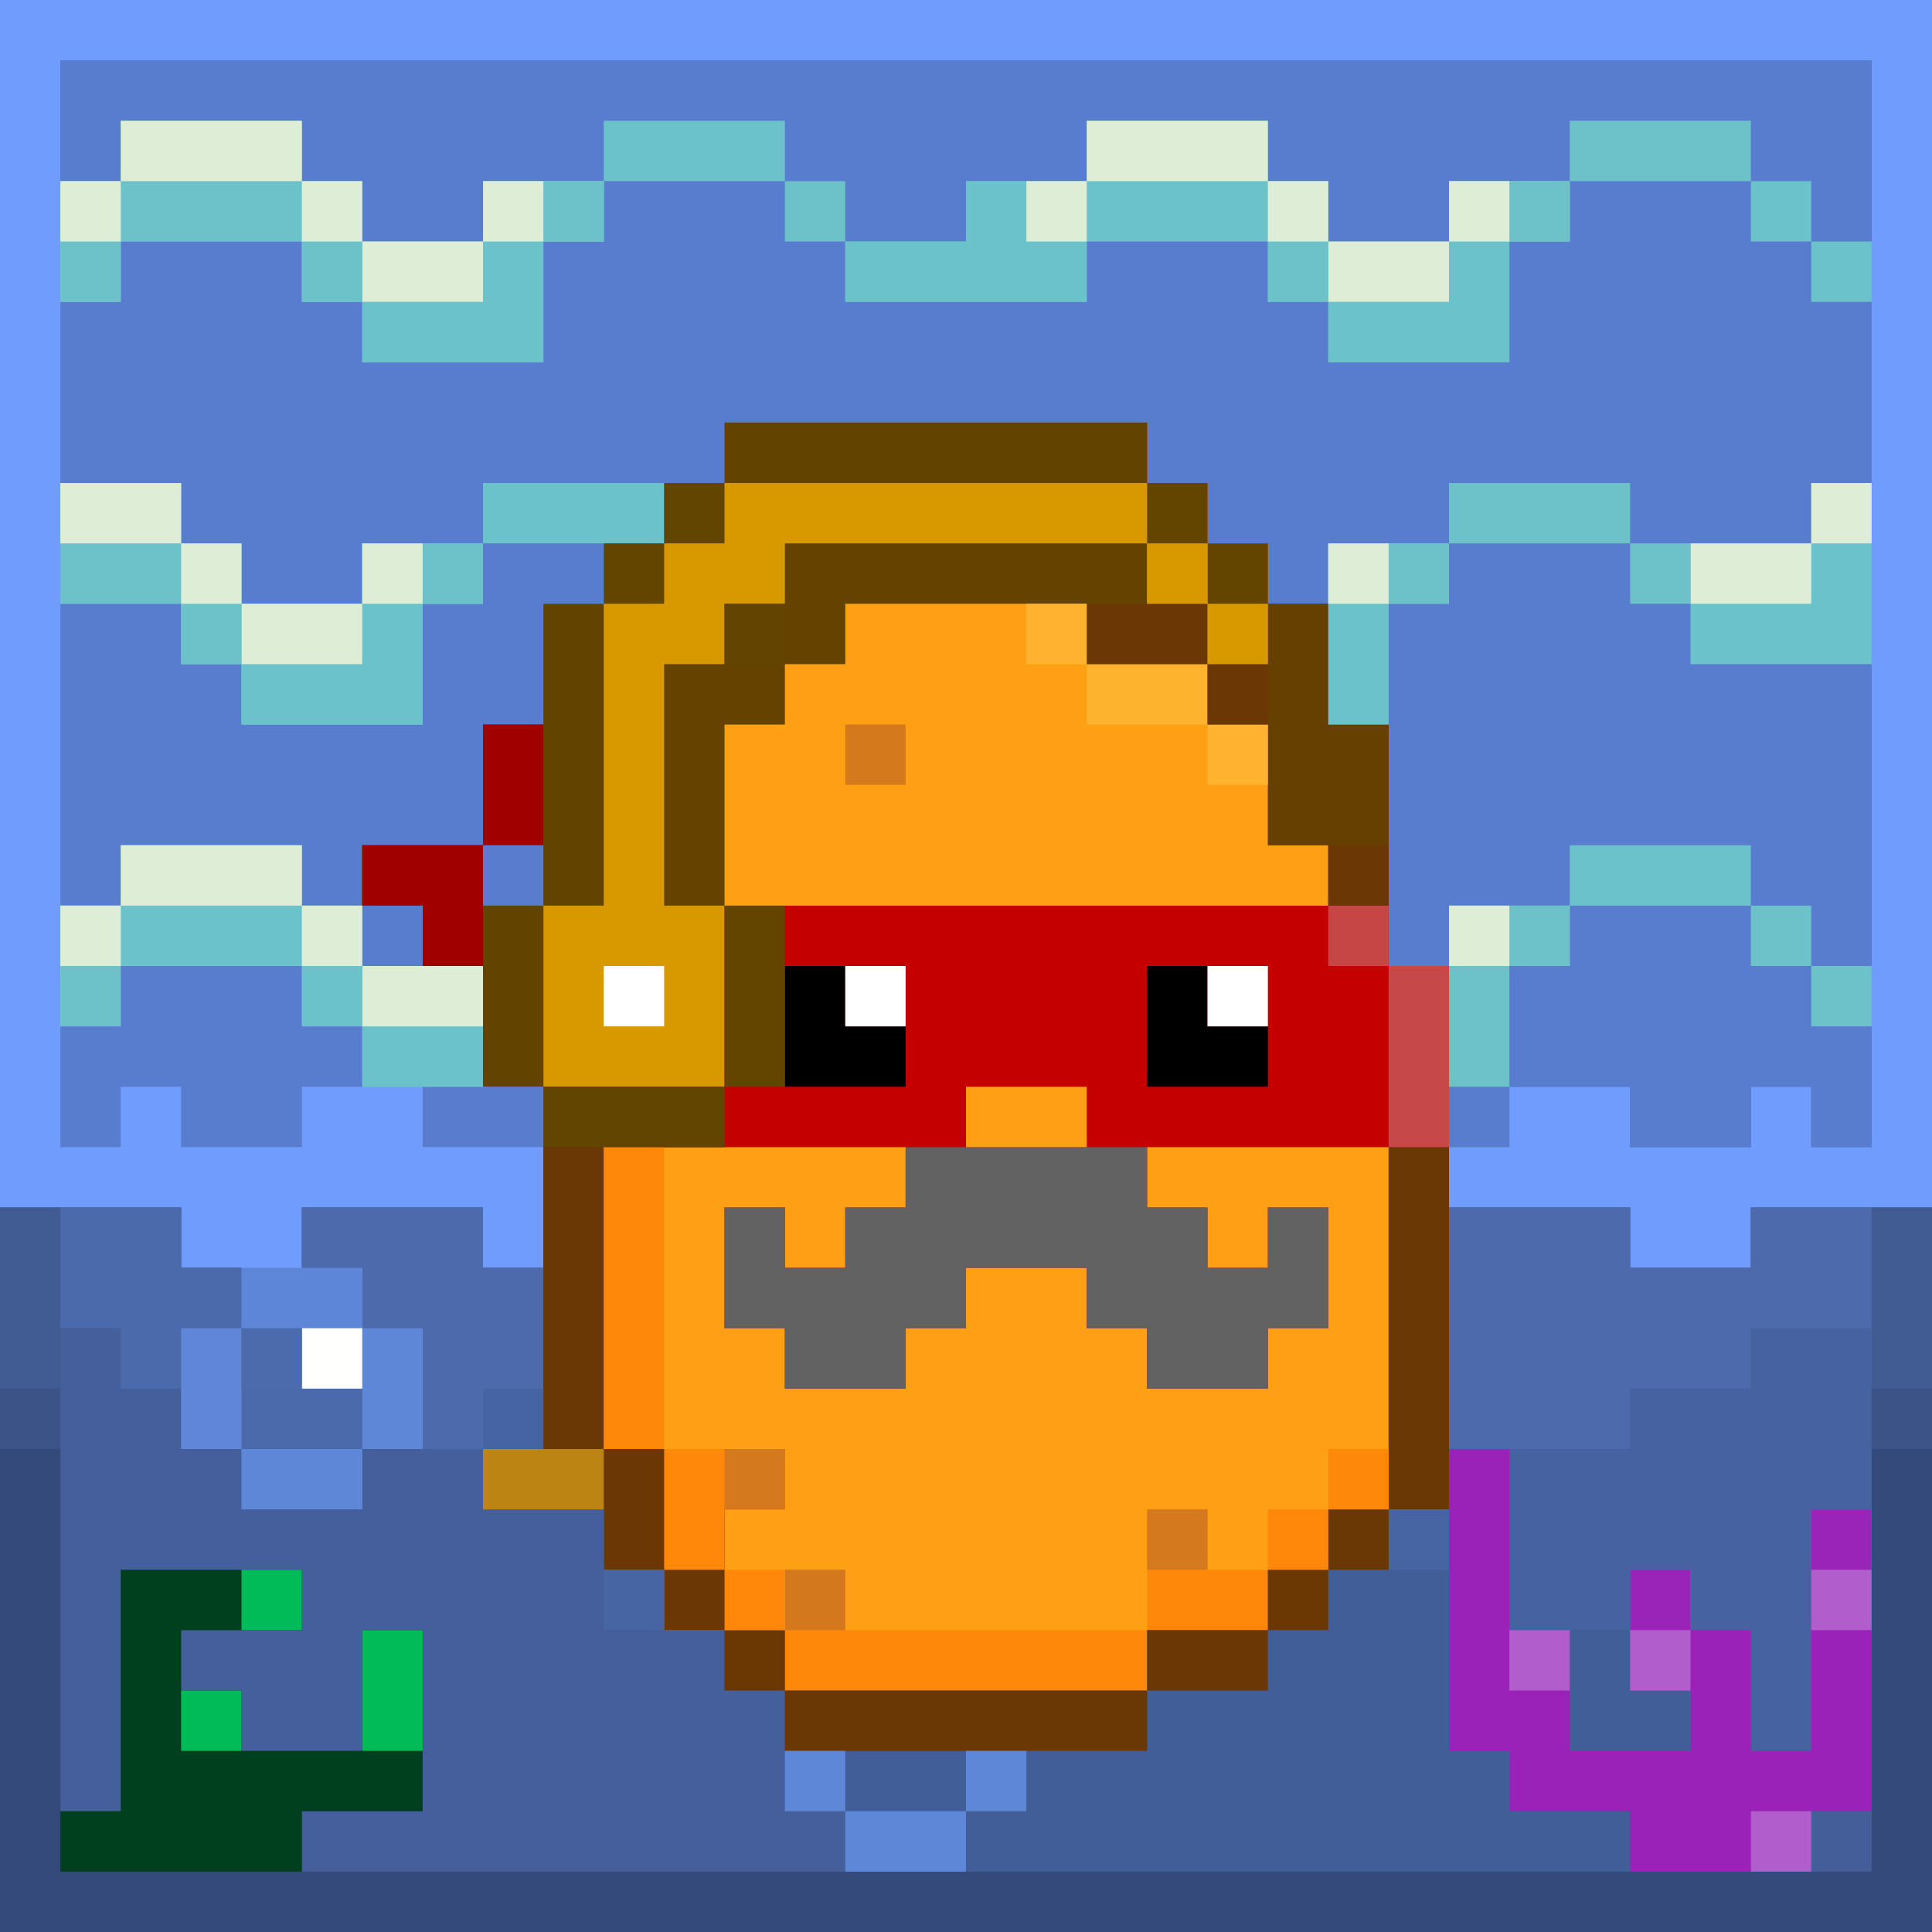 <?xml version="1.0" encoding="UTF-8"?>
<svg version="1.1" xmlns="http://www.w3.org/2000/svg" width="1280" height="1280">
<rect width="100%" height="100%" fill="#333333" stroke="none"/>
<path d="M0 0 C422.4 0 844.8 0 1280 0 C1280 422.4 1280 844.8 1280 1280 C857.6 1280 435.2 1280 0 1280 C0 857.6 0 435.2 0 0 Z " fill="#587CCE" transform="translate(0,0)"/>
<path d="M0 0 C92.4 0 184.8 0 280 0 C280 13.2 280 26.4 280 40 C293.2 40 306.4 40 320 40 C320 53.2 320 66.4 320 80 C333.2 80 346.4 80 360 80 C360 93.2 360 106.4 360 120 C373.2 120 386.4 120 400 120 C400 146.4 400 172.8 400 200 C413.2 200 426.4 200 440 200 C440 252.8 440 305.6 440 360 C453.2 360 466.4 360 480 360 C480 478.8 480 597.6 480 720 C453.6 720 427.2 720 400 720 C400 733.2 400 746.4 400 760 C386.8 760 373.6 760 360 760 C360 773.2 360 786.4 360 800 C333.6 800 307.2 800 280 800 C280 813.2 280 826.4 280 840 C200.8 840 121.6 840 40 840 C40 826.8 40 813.6 40 800 C13.6 800 -12.8 800 -40 800 C-40 786.8 -40 773.6 -40 760 C-53.2 760 -66.4 760 -80 760 C-80 746.8 -80 733.6 -80 720 C-106.4 720 -132.8 720 -160 720 C-160 706.8 -160 693.6 -160 680 C-146.8 680 -133.6 680 -120 680 C-120 600.8 -120 521.6 -120 440 C-133.2 440 -146.4 440 -160 440 C-160 413.6 -160 387.2 -160 360 C-173.2 360 -186.4 360 -200 360 C-200 346.8 -200 333.6 -200 320 C-213.2 320 -226.4 320 -240 320 C-240 306.8 -240 293.6 -240 280 C-213.6 280 -187.2 280 -160 280 C-160 253.6 -160 227.2 -160 200 C-146.8 200 -133.6 200 -120 200 C-120 173.6 -120 147.2 -120 120 C-106.8 120 -93.6 120 -80 120 C-80 106.8 -80 93.6 -80 80 C-66.8 80 -53.6 80 -40 80 C-40 66.8 -40 53.6 -40 40 C-26.8 40 -13.6 40 0 40 C0 26.8 0 13.6 0 0 Z " fill="#C40000" transform="translate(480,280)"/>
<path d="M0 0 C39.6 0 79.2 0 120 0 C120 13.2 120 26.4 120 40 C133.2 40 146.4 40 160 40 C160 53.2 160 66.4 160 80 C173.2 80 186.4 80 200 80 C200 93.2 200 106.4 200 120 C213.2 120 226.4 120 240 120 C240 133.2 240 146.4 240 160 C253.2 160 266.4 160 280 160 C280 133.6 280 107.2 280 80 C266.8 80 253.6 80 240 80 C240 66.8 240 53.6 240 40 C226.8 40 213.6 40 200 40 C200 26.8 200 13.6 200 0 C239.6 0 279.2 0 320 0 C320 13.2 320 26.4 320 40 C333.2 40 346.4 40 360 40 C360 79.6 360 119.2 360 160 C346.8 160 333.6 160 320 160 C320 173.2 320 186.4 320 200 C346.4 200 372.8 200 400 200 C400 213.2 400 226.4 400 240 C413.2 240 426.4 240 440 240 C440 253.2 440 266.4 440 280 C466.4 280 492.8 280 520 280 C520 293.2 520 306.4 520 320 C599.2 320 678.4 320 760 320 C760 306.8 760 293.6 760 280 C786.4 280 812.8 280 840 280 C840 266.8 840 253.6 840 240 C853.2 240 866.4 240 880 240 C880 226.8 880 213.6 880 200 C906.4 200 932.8 200 960 200 C960 134 960 68 960 0 C999.6 0 1039.2 0 1080 0 C1080 13.2 1080 26.4 1080 40 C1106.4 40 1132.8 40 1160 40 C1160 26.8 1160 13.6 1160 0 C1199.6 0 1239.2 0 1280 0 C1280 158.4 1280 316.8 1280 480 C857.6 480 435.2 480 0 480 C0 321.6 0 163.2 0 0 Z " fill="#344A7A" transform="translate(0,800)"/>
<path d="M0 0 C422.4 0 844.8 0 1280 0 C1280 264 1280 528 1280 800 C1240.4 800 1200.8 800 1160 800 C1160 813.2 1160 826.4 1160 840 C1133.6 840 1107.2 840 1080 840 C1080 826.8 1080 813.6 1080 800 C1040.4 800 1000.8 800 960 800 C960 786.8 960 773.6 960 760 C973.2 760 986.4 760 1000 760 C1000 746.8 1000 733.6 1000 720 C1026.4 720 1052.8 720 1080 720 C1080 733.2 1080 746.4 1080 760 C1106.4 760 1132.8 760 1160 760 C1160 746.8 1160 733.6 1160 720 C1173.2 720 1186.4 720 1200 720 C1200 733.2 1200 746.4 1200 760 C1213.2 760 1226.4 760 1240 760 C1240 522.4 1240 284.8 1240 40 C844 40 448 40 40 40 C40 66.4 40 92.8 40 120 C53.2 120 66.4 120 80 120 C80 106.8 80 93.6 80 80 C119.6 80 159.2 80 200 80 C200 93.2 200 106.4 200 120 C213.2 120 226.4 120 240 120 C240 133.2 240 146.4 240 160 C266.4 160 292.8 160 320 160 C320 146.8 320 133.6 320 120 C346.4 120 372.8 120 400 120 C400 133.2 400 146.4 400 160 C386.8 160 373.6 160 360 160 C360 186.4 360 212.8 360 240 C320.4 240 280.8 240 240 240 C240 226.8 240 213.6 240 200 C226.8 200 213.6 200 200 200 C200 186.8 200 173.6 200 160 C160.4 160 120.8 160 80 160 C80 173.2 80 186.4 80 200 C66.8 200 53.6 200 40 200 C40 239.6 40 279.2 40 320 C66.4 320 92.8 320 120 320 C120 333.2 120 346.4 120 360 C133.2 360 146.4 360 160 360 C160 373.2 160 386.4 160 400 C186.4 400 212.8 400 240 400 C240 386.8 240 373.6 240 360 C266.4 360 292.8 360 320 360 C320 373.2 320 386.4 320 400 C306.8 400 293.6 400 280 400 C280 426.4 280 452.8 280 480 C240.4 480 200.8 480 160 480 C160 466.8 160 453.6 160 440 C146.8 440 133.6 440 120 440 C120 426.8 120 413.6 120 400 C93.6 400 67.2 400 40 400 C40 466 40 532 40 600 C53.2 600 66.4 600 80 600 C80 586.8 80 573.6 80 560 C119.6 560 159.2 560 200 560 C200 573.2 200 586.4 200 600 C226.4 600 252.8 600 280 600 C280 613.2 280 626.4 280 640 C293.2 640 306.4 640 320 640 C320 666.4 320 692.8 320 720 C333.2 720 346.4 720 360 720 C360 759.6 360 799.2 360 840 C346.8 840 333.6 840 320 840 C320 826.8 320 813.6 320 800 C280.4 800 240.8 800 200 800 C200 813.2 200 826.4 200 840 C213.2 840 226.4 840 240 840 C240 853.2 240 866.4 240 880 C253.2 880 266.4 880 280 880 C280 906.4 280 932.8 280 960 C266.8 960 253.6 960 240 960 C240 946.8 240 933.6 240 920 C226.8 920 213.6 920 200 920 C200 906.8 200 893.6 200 880 C186.8 880 173.6 880 160 880 C160 866.8 160 853.6 160 840 C146.8 840 133.6 840 120 840 C120 826.8 120 813.6 120 800 C80.4 800 40.8 800 0 800 C0 536 0 272 0 0 Z " fill="#709CFE" transform="translate(0,0)"/>
<path d="M0 0 C92.4 0 184.8 0 280 0 C280 13.2 280 26.4 280 40 C293.2 40 306.4 40 320 40 C320 53.2 320 66.4 320 80 C333.2 80 346.4 80 360 80 C360 106.4 360 132.8 360 160 C346.8 160 333.6 160 320 160 C320 173.2 320 186.4 320 200 C333.2 200 346.4 200 360 200 C360 226.4 360 252.8 360 280 C373.2 280 386.4 280 400 280 C400 293.2 400 306.4 400 320 C268 320 136 320 0 320 C0 359.6 0 399.2 0 440 C-52.8 440 -105.6 440 -160 440 C-160 413.6 -160 387.2 -160 360 C-173.2 360 -186.4 360 -200 360 C-200 346.8 -200 333.6 -200 320 C-213.2 320 -226.4 320 -240 320 C-240 306.8 -240 293.6 -240 280 C-213.6 280 -187.2 280 -160 280 C-160 253.6 -160 227.2 -160 200 C-146.8 200 -133.6 200 -120 200 C-120 173.6 -120 147.2 -120 120 C-106.8 120 -93.6 120 -80 120 C-80 106.8 -80 93.6 -80 80 C-66.8 80 -53.6 80 -40 80 C-40 66.8 -40 53.6 -40 40 C-26.8 40 -13.6 40 0 40 C0 26.8 0 13.6 0 0 Z " fill="#D89800" transform="translate(480,280)"/>
<path d="M0 0 C39.6 0 79.2 0 120 0 C120 13.2 120 26.4 120 40 C133.2 40 146.4 40 160 40 C160 53.2 160 66.4 160 80 C173.2 80 186.4 80 200 80 C200 93.2 200 106.4 200 120 C213.2 120 226.4 120 240 120 C240 133.2 240 146.4 240 160 C253.2 160 266.4 160 280 160 C280 133.6 280 107.2 280 80 C266.8 80 253.6 80 240 80 C240 66.8 240 53.6 240 40 C226.8 40 213.6 40 200 40 C200 26.8 200 13.6 200 0 C239.6 0 279.2 0 320 0 C320 13.2 320 26.4 320 40 C333.2 40 346.4 40 360 40 C360 79.6 360 119.2 360 160 C346.8 160 333.6 160 320 160 C320 173.2 320 186.4 320 200 C346.4 200 372.8 200 400 200 C400 213.2 400 226.4 400 240 C413.2 240 426.4 240 440 240 C440 253.2 440 266.4 440 280 C466.4 280 492.8 280 520 280 C520 306.4 520 332.8 520 360 C572.8 360 625.6 360 680 360 C680 373.2 680 386.4 680 400 C666.8 400 653.6 400 640 400 C640 413.2 640 426.4 640 440 C494.8 440 349.6 440 200 440 C200 426.8 200 413.6 200 400 C226.4 400 252.8 400 280 400 C280 360.4 280 320.8 280 280 C266.8 280 253.6 280 240 280 C240 306.4 240 332.8 240 360 C213.6 360 187.2 360 160 360 C160 346.8 160 333.6 160 320 C146.8 320 133.6 320 120 320 C120 306.8 120 293.6 120 280 C146.4 280 172.8 280 200 280 C200 266.8 200 253.6 200 240 C160.4 240 120.8 240 80 240 C80 292.8 80 345.6 80 400 C66.8 400 53.6 400 40 400 C40 320.8 40 241.6 40 160 C26.8 160 13.6 160 0 160 C0 107.2 0 54.4 0 0 Z " fill="#445F9C" transform="translate(0,800)"/>
<path d="M0 0 C396 0 792 0 1200 0 C1200 52.8 1200 105.6 1200 160 C1186.8 160 1173.6 160 1160 160 C1160 146.8 1160 133.6 1160 120 C1146.8 120 1133.6 120 1120 120 C1120 106.8 1120 93.6 1120 80 C1080.4 80 1040.8 80 1000 80 C1000 93.2 1000 106.4 1000 120 C986.8 120 973.6 120 960 120 C960 146.4 960 172.8 960 200 C920.4 200 880.8 200 840 200 C840 186.8 840 173.6 840 160 C826.8 160 813.6 160 800 160 C800 146.8 800 133.6 800 120 C760.4 120 720.8 120 680 120 C680 133.2 680 146.4 680 160 C627.2 160 574.4 160 520 160 C520 146.8 520 133.6 520 120 C506.8 120 493.6 120 480 120 C480 106.8 480 93.6 480 80 C414 80 348 80 280 80 C280 93.2 280 106.4 280 120 C253.6 120 227.2 120 200 120 C200 106.8 200 93.6 200 80 C186.8 80 173.6 80 160 80 C160 66.8 160 53.6 160 40 C120.4 40 80.8 40 40 40 C40 53.2 40 66.4 40 80 C26.8 80 13.6 80 0 80 C0 53.6 0 27.2 0 0 Z " fill="#587CCE" transform="translate(40,40)"/>
<path d="M0 0 C39.6 0 79.2 0 120 0 C120 26.4 120 52.8 120 80 C133.2 80 146.4 80 160 80 C160 66.8 160 53.6 160 40 C186.4 40 212.8 40 240 40 C240 26.8 240 13.6 240 0 C253.2 0 266.4 0 280 0 C280 145.2 280 290.4 280 440 C266.8 440 253.6 440 240 440 C240 426.8 240 413.6 240 400 C226.8 400 213.6 400 200 400 C200 413.2 200 426.4 200 440 C173.6 440 147.2 440 120 440 C120 426.8 120 413.6 120 400 C93.6 400 67.2 400 40 400 C40 413.2 40 426.4 40 440 C26.8 440 13.6 440 0 440 C0 400.4 0 360.8 0 320 C-13.2 320 -26.4 320 -40 320 C-40 267.2 -40 214.4 -40 160 C-53.2 160 -66.4 160 -80 160 C-80 120.4 -80 80.8 -80 40 C-53.6 40 -27.2 40 0 40 C0 26.8 0 13.6 0 0 Z " fill="#587CCE" transform="translate(960,320)"/>
<path d="M0 0 C66 0 132 0 200 0 C200 13.2 200 26.4 200 40 C186.8 40 173.6 40 160 40 C160 53.2 160 66.4 160 80 C146.8 80 133.6 80 120 80 C120 66.8 120 53.6 120 40 C106.8 40 93.6 40 80 40 C80 66.4 80 92.8 80 120 C93.2 120 106.4 120 120 120 C120 133.2 120 146.4 120 160 C146.4 160 172.8 160 200 160 C200 146.8 200 133.6 200 120 C213.2 120 226.4 120 240 120 C240 106.8 240 93.6 240 80 C266.4 80 292.8 80 320 80 C320 93.2 320 106.4 320 120 C333.2 120 346.4 120 360 120 C360 133.2 360 146.4 360 160 C386.4 160 412.8 160 440 160 C440 146.8 440 133.6 440 120 C453.2 120 466.4 120 480 120 C480 93.6 480 67.2 480 40 C466.8 40 453.6 40 440 40 C440 53.2 440 66.4 440 80 C426.8 80 413.6 80 400 80 C400 66.8 400 53.6 400 40 C386.8 40 373.6 40 360 40 C360 26.8 360 13.6 360 0 C412.8 0 465.6 0 520 0 C520 79.2 520 158.4 520 240 C506.8 240 493.6 240 480 240 C480 253.2 480 266.4 480 280 C466.8 280 453.6 280 440 280 C440 293.2 440 306.4 440 320 C413.6 320 387.2 320 360 320 C360 333.2 360 346.4 360 360 C280.8 360 201.6 360 120 360 C120 346.8 120 333.6 120 320 C106.8 320 93.6 320 80 320 C80 293.6 80 267.2 80 240 C93.2 240 106.4 240 120 240 C120 226.8 120 213.6 120 200 C80.4 200 40.8 200 0 200 C0 134 0 68 0 0 Z " fill="#FEA014" transform="translate(400,760)"/>
<path d="M0 0 C39.6 0 79.2 0 120 0 C120 13.2 120 26.4 120 40 C146.4 40 172.8 40 200 40 C200 26.8 200 13.6 200 0 C239.6 0 279.2 0 320 0 C320 52.8 320 105.6 320 160 C306.8 160 293.6 160 280 160 C280 239.2 280 318.4 280 400 C266.8 400 253.6 400 240 400 C240 413.2 240 426.4 240 440 C200.4 440 160.8 440 120 440 C120 426.8 120 413.6 120 400 C93.6 400 67.2 400 40 400 C40 386.8 40 373.6 40 360 C26.8 360 13.6 360 0 360 C0 241.2 0 122.4 0 0 Z " fill="#4662A0" transform="translate(960,800)"/>
<path d="M0 0 C26.4 0 52.8 0 80 0 C80 52.8 80 105.6 80 160 C93.2 160 106.4 160 120 160 C120 173.2 120 186.4 120 200 C146.4 200 172.8 200 200 200 C200 213.2 200 226.4 200 240 C54.8 240 -90.4 240 -240 240 C-240 226.8 -240 213.6 -240 200 C-226.8 200 -213.6 200 -200 200 C-200 186.8 -200 173.6 -200 160 C-252.8 160 -305.6 160 -360 160 C-360 146.8 -360 133.6 -360 120 C-280.8 120 -201.6 120 -120 120 C-120 106.8 -120 93.6 -120 80 C-93.6 80 -67.2 80 -40 80 C-40 66.8 -40 53.6 -40 40 C-26.8 40 -13.6 40 0 40 C0 26.8 0 13.6 0 0 Z " fill="#425E98" transform="translate(880,1000)"/>
<path d="M0 0 C52.8 0 105.6 0 160 0 C160 13.2 160 26.4 160 40 C186.4 40 212.8 40 240 40 C240 53.2 240 66.4 240 80 C253.2 80 266.4 80 280 80 C280 106.4 280 132.8 280 160 C293.2 160 306.4 160 320 160 C320 173.2 320 186.4 320 200 C188 200 56 200 -80 200 C-80 160.4 -80 120.8 -80 80 C-66.8 80 -53.6 80 -40 80 C-40 66.8 -40 53.6 -40 40 C-26.8 40 -13.6 40 0 40 C0 26.8 0 13.6 0 0 Z " fill="#FEA014" transform="translate(560,400)"/>
<path d="M0 0 C13.2 0 26.4 0 40 0 C40 39.6 40 79.2 40 120 C53.2 120 66.4 120 80 120 C80 146.4 80 172.8 80 200 C106.4 200 132.8 200 160 200 C160 186.8 160 173.6 160 160 C146.8 160 133.6 160 120 160 C120 133.6 120 107.2 120 80 C133.2 80 146.4 80 160 80 C160 93.2 160 106.4 160 120 C173.2 120 186.4 120 200 120 C200 146.4 200 172.8 200 200 C213.2 200 226.4 200 240 200 C240 147.2 240 94.4 240 40 C253.2 40 266.4 40 280 40 C280 106 280 172 280 240 C266.8 240 253.6 240 240 240 C240 253.2 240 266.4 240 280 C200.4 280 160.8 280 120 280 C120 266.8 120 253.6 120 240 C93.6 240 67.2 240 40 240 C40 226.8 40 213.6 40 200 C26.8 200 13.6 200 0 200 C0 134 0 68 0 0 Z " fill="#9A22B8" transform="translate(960,960)"/>
<path d="M0 0 C52.8 0 105.6 0 160 0 C160 13.2 160 26.4 160 40 C173.2 40 186.4 40 200 40 C200 53.2 200 66.4 200 80 C213.2 80 226.4 80 240 80 C240 66.8 240 53.6 240 40 C253.2 40 266.4 40 280 40 C280 66.4 280 92.8 280 120 C266.8 120 253.6 120 240 120 C240 133.2 240 146.4 240 160 C213.6 160 187.2 160 160 160 C160 146.8 160 133.6 160 120 C146.8 120 133.6 120 120 120 C120 106.8 120 93.6 120 80 C93.6 80 67.2 80 40 80 C40 93.2 40 106.4 40 120 C26.8 120 13.6 120 0 120 C0 133.2 0 146.4 0 160 C-26.4 160 -52.8 160 -80 160 C-80 146.8 -80 133.6 -80 120 C-93.2 120 -106.4 120 -120 120 C-120 93.6 -120 67.2 -120 40 C-106.8 40 -93.6 40 -80 40 C-80 53.2 -80 66.4 -80 80 C-66.8 80 -53.6 80 -40 80 C-40 66.8 -40 53.6 -40 40 C-26.8 40 -13.6 40 0 40 C0 26.8 0 13.6 0 0 Z " fill="#626262" transform="translate(600,760)"/>
<path d="M0 0 C39.6 0 79.2 0 120 0 C120 13.2 120 26.4 120 40 C133.2 40 146.4 40 160 40 C160 53.2 160 66.4 160 80 C186.4 80 212.8 80 240 80 C240 66.8 240 53.6 240 40 C266.4 40 292.8 40 320 40 C320 53.2 320 66.4 320 80 C306.8 80 293.6 80 280 80 C280 106.4 280 132.8 280 160 C240.4 160 200.8 160 160 160 C160 146.8 160 133.6 160 120 C146.8 120 133.6 120 120 120 C120 106.8 120 93.6 120 80 C80.4 80 40.8 80 0 80 C0 93.2 0 106.4 0 120 C-52.8 120 -105.6 120 -160 120 C-160 106.8 -160 93.6 -160 80 C-133.6 80 -107.2 80 -80 80 C-80 66.8 -80 53.6 -80 40 C-53.6 40 -27.2 40 0 40 C0 26.8 0 13.6 0 0 Z " fill="#6CC2CA" transform="translate(720,80)"/>
<path d="M0 0 C39.6 0 79.2 0 120 0 C120 13.2 120 26.4 120 40 C146.4 40 172.8 40 200 40 C200 26.8 200 13.6 200 0 C226.4 0 252.8 0 280 0 C280 26.4 280 52.8 280 80 C253.6 80 227.2 80 200 80 C200 93.2 200 106.4 200 120 C173.6 120 147.2 120 120 120 C120 133.2 120 146.4 120 160 C80.4 160 40.8 160 0 160 C0 107.2 0 54.4 0 0 Z " fill="#4C6AAC" transform="translate(960,800)"/>
<path d="M0 0 C39.6 0 79.2 0 120 0 C120 13.2 120 26.4 120 40 C133.2 40 146.4 40 160 40 C160 53.2 160 66.4 160 80 C186.4 80 212.8 80 240 80 C240 66.8 240 53.6 240 40 C266.4 40 292.8 40 320 40 C320 53.2 320 66.4 320 80 C306.8 80 293.6 80 280 80 C280 106.4 280 132.8 280 160 C240.4 160 200.8 160 160 160 C160 146.8 160 133.6 160 120 C146.8 120 133.6 120 120 120 C120 106.8 120 93.6 120 80 C80.4 80 40.8 80 0 80 C0 93.2 0 106.4 0 120 C-13.2 120 -26.4 120 -40 120 C-40 93.6 -40 67.2 -40 40 C-26.8 40 -13.6 40 0 40 C0 26.8 0 13.6 0 0 Z " fill="#6DC2CA" transform="translate(80,80)"/>
<path d="M0 0 C39.6 0 79.2 0 120 0 C120 13.2 120 26.4 120 40 C93.6 40 67.2 40 40 40 C40 53.2 40 66.4 40 80 C53.2 80 66.4 80 80 80 C80 93.2 80 106.4 80 120 C106.4 120 132.8 120 160 120 C160 93.6 160 67.2 160 40 C173.2 40 186.4 40 200 40 C200 79.6 200 119.2 200 160 C173.6 160 147.2 160 120 160 C120 173.2 120 186.4 120 200 C67.2 200 14.4 200 -40 200 C-40 186.8 -40 173.6 -40 160 C-26.8 160 -13.6 160 0 160 C0 107.2 0 54.4 0 0 Z " fill="#00401E" transform="translate(80,1040)"/>
<path d="M0 0 C39.6 0 79.2 0 120 0 C120 13.2 120 26.4 120 40 C133.2 40 146.4 40 160 40 C160 53.2 160 66.4 160 80 C173.2 80 186.4 80 200 80 C200 106.4 200 132.8 200 160 C186.8 160 173.6 160 160 160 C160 146.8 160 133.6 160 120 C146.8 120 133.6 120 120 120 C120 133.2 120 146.4 120 160 C93.6 160 67.2 160 40 160 C40 146.8 40 133.6 40 120 C13.6 120 -12.8 120 -40 120 C-40 93.6 -40 67.2 -40 40 C-26.8 40 -13.6 40 0 40 C0 26.8 0 13.6 0 0 Z " fill="#587CCE" transform="translate(1040,600)"/>
<path d="M0 0 C39.6 0 79.2 0 120 0 C120 13.2 120 26.4 120 40 C146.4 40 172.8 40 200 40 C200 53.2 200 66.4 200 80 C213.2 80 226.4 80 240 80 C240 106.4 240 132.8 240 160 C213.6 160 187.2 160 160 160 C160 146.8 160 133.6 160 120 C146.8 120 133.6 120 120 120 C120 106.8 120 93.6 120 80 C80.4 80 40.8 80 0 80 C0 93.2 0 106.4 0 120 C-13.2 120 -26.4 120 -40 120 C-40 93.6 -40 67.2 -40 40 C-26.8 40 -13.6 40 0 40 C0 26.8 0 13.6 0 0 Z " fill="#6CC2CA" transform="translate(80,560)"/>
<path d="M0 0 C79.2 0 158.4 0 240 0 C240 13.2 240 26.4 240 40 C253.2 40 266.4 40 280 40 C280 53.2 280 66.4 280 80 C253.6 80 227.2 80 200 80 C200 66.8 200 53.6 200 40 C147.2 40 94.4 40 40 40 C40 53.2 40 66.4 40 80 C26.8 80 13.6 80 0 80 C0 93.2 0 106.4 0 120 C-13.2 120 -26.4 120 -40 120 C-40 159.6 -40 199.2 -40 240 C-53.2 240 -66.4 240 -80 240 C-80 187.2 -80 134.4 -80 80 C-66.8 80 -53.6 80 -40 80 C-40 66.8 -40 53.6 -40 40 C-26.8 40 -13.6 40 0 40 C0 26.8 0 13.6 0 0 Z " fill="#644200" transform="translate(520,360)"/>
<path d="M0 0 C13.2 0 26.4 0 40 0 C40 66 40 132 40 200 C26.8 200 13.6 200 0 200 C0 239.6 0 279.2 0 320 C-13.2 320 -26.4 320 -40 320 C-40 293.6 -40 267.2 -40 240 C-53.2 240 -66.4 240 -80 240 C-80 226.8 -80 213.6 -80 200 C-93.2 200 -106.4 200 -120 200 C-120 186.8 -120 173.6 -120 160 C-93.6 160 -67.2 160 -40 160 C-40 133.6 -40 107.2 -40 80 C-26.8 80 -13.6 80 0 80 C0 53.6 0 27.2 0 0 Z " fill="#624400" transform="translate(360,400)"/>
<path d="M0 0 C26.4 0 52.8 0 80 0 C80 13.2 80 26.4 80 40 C93.2 40 106.4 40 120 40 C120 53.2 120 66.4 120 80 C146.4 80 172.8 80 200 80 C200 66.8 200 53.6 200 40 C226.4 40 252.8 40 280 40 C280 53.2 280 66.4 280 80 C266.8 80 253.6 80 240 80 C240 106.4 240 132.8 240 160 C200.4 160 160.8 160 120 160 C120 146.8 120 133.6 120 120 C106.8 120 93.6 120 80 120 C80 106.8 80 93.6 80 80 C53.6 80 27.2 80 0 80 C0 53.6 0 27.2 0 0 Z " fill="#6DC2CA" transform="translate(40,320)"/>
<path d="M0 0 C26.4 0 52.8 0 80 0 C80 13.2 80 26.4 80 40 C93.2 40 106.4 40 120 40 C120 53.2 120 66.4 120 80 C133.2 80 146.4 80 160 80 C160 93.2 160 106.4 160 120 C173.2 120 186.4 120 200 120 C200 146.4 200 172.8 200 200 C173.6 200 147.2 200 120 200 C120 186.8 120 173.6 120 160 C106.8 160 93.6 160 80 160 C80 146.8 80 133.6 80 120 C66.8 120 53.6 120 40 120 C40 106.8 40 93.6 40 80 C26.8 80 13.6 80 0 80 C0 53.6 0 27.2 0 0 Z " fill="#4B6AAB" transform="translate(40,800)"/>
<path d="M0 0 C39.6 0 79.2 0 120 0 C120 13.2 120 26.4 120 40 C133.2 40 146.4 40 160 40 C160 53.2 160 66.4 160 80 C146.8 80 133.6 80 120 80 C120 93.2 120 106.4 120 120 C93.6 120 67.2 120 40 120 C40 106.8 40 93.6 40 80 C26.8 80 13.6 80 0 80 C0 93.2 0 106.4 0 120 C-13.2 120 -26.4 120 -40 120 C-40 93.6 -40 67.2 -40 40 C-26.8 40 -13.6 40 0 40 C0 26.8 0 13.6 0 0 Z " fill="#587CCE" transform="translate(80,640)"/>
<path d="M0 0 C39.6 0 79.2 0 120 0 C120 13.2 120 26.4 120 40 C133.2 40 146.4 40 160 40 C160 79.6 160 119.2 160 160 C133.6 160 107.2 160 80 160 C80 133.6 80 107.2 80 80 C66.8 80 53.6 80 40 80 C40 66.8 40 53.6 40 40 C26.8 40 13.6 40 0 40 C0 26.8 0 13.6 0 0 Z " fill="#4C6AAC" transform="translate(200,800)"/>
<path d="M0 0 C66 0 132 0 200 0 C200 13.2 200 26.4 200 40 C186.8 40 173.6 40 160 40 C160 66.4 160 92.8 160 120 C146.8 120 133.6 120 120 120 C120 106.8 120 93.6 120 80 C106.8 80 93.6 80 80 80 C80 66.8 80 53.6 80 40 C53.6 40 27.2 40 0 40 C0 26.8 0 13.6 0 0 Z " fill="#FF880B" transform="translate(320,960)"/>
<path d="M0 0 C39.6 0 79.2 0 120 0 C120 13.2 120 26.4 120 40 C93.6 40 67.2 40 40 40 C40 106 40 172 40 240 C26.8 240 13.6 240 0 240 C0 160.8 0 81.6 0 0 Z " fill="#6A3804" transform="translate(360,720)"/>
<path d="M0 0 C13.2 0 26.4 0 40 0 C40 26.4 40 52.8 40 80 C53.2 80 66.4 80 80 80 C80 119.6 80 159.2 80 200 C66.8 200 53.6 200 40 200 C40 186.8 40 173.6 40 160 C26.8 160 13.6 160 0 160 C0 133.6 0 107.2 0 80 C-13.2 80 -26.4 80 -40 80 C-40 66.8 -40 53.6 -40 40 C-26.8 40 -13.6 40 0 40 C0 26.8 0 13.6 0 0 Z " fill="#654001" transform="translate(840,400)"/>
<path d="M0 0 C13.2 0 26.4 0 40 0 C40 13.2 40 26.4 40 40 C106 40 172 40 240 40 C240 53.2 240 66.4 240 80 C160.8 80 81.6 80 0 80 C0 53.6 0 27.2 0 0 Z " fill="#FE880A" transform="translate(520,1040)"/>
<path d="M0 0 C13.2 0 26.4 0 40 0 C40 39.6 40 79.2 40 120 C0.4 120 -39.2 120 -80 120 C-80 93.6 -80 67.2 -80 40 C-53.6 40 -27.2 40 0 40 C0 26.8 0 13.6 0 0 Z " fill="#6CC2CA" transform="translate(1200,320)"/>
<path d="M0 0 C92.4 0 184.8 0 280 0 C280 13.2 280 26.4 280 40 C187.6 40 95.2 40 0 40 C0 26.8 0 13.6 0 0 Z " fill="#624400" transform="translate(480,280)"/>
<path d="M0 0 C52.8 0 105.6 0 160 0 C160 13.2 160 26.4 160 40 C146.8 40 133.6 40 120 40 C120 53.2 120 66.4 120 80 C93.6 80 67.2 80 40 80 C40 66.8 40 53.6 40 40 C26.8 40 13.6 40 0 40 C0 26.8 0 13.6 0 0 Z " fill="#425E99" transform="translate(520,1160)"/>
<path d="M0 0 C79.2 0 158.4 0 240 0 C240 13.2 240 26.4 240 40 C160.8 40 81.6 40 0 40 C0 26.8 0 13.6 0 0 Z " fill="#6A3804" transform="translate(520,1120)"/>
<path d="M0 0 C13.2 0 26.4 0 40 0 C40 79.2 40 158.4 40 240 C26.8 240 13.6 240 0 240 C0 160.8 0 81.6 0 0 Z " fill="#6A3804" transform="translate(920,760)"/>
<path d="M0 0 C26.4 0 52.8 0 80 0 C80 13.2 80 26.4 80 40 C93.2 40 106.4 40 120 40 C120 79.6 120 119.2 120 160 C106.8 160 93.6 160 80 160 C80 133.6 80 107.2 80 80 C66.8 80 53.6 80 40 80 C40 66.8 40 53.6 40 40 C26.8 40 13.6 40 0 40 C0 26.8 0 13.6 0 0 Z " fill="#624400" transform="translate(240,560)"/>
<path d="M0 0 C26.4 0 52.8 0 80 0 C80 13.2 80 26.4 80 40 C66.8 40 53.6 40 40 40 C40 66.4 40 92.8 40 120 C0.4 120 -39.2 120 -80 120 C-80 106.8 -80 93.6 -80 80 C-53.6 80 -27.2 80 0 80 C0 53.6 0 27.2 0 0 Z " fill="#6CC2CA" transform="translate(240,360)"/>
<path d="M0 0 C26.4 0 52.8 0 80 0 C80 13.2 80 26.4 80 40 C66.8 40 53.6 40 40 40 C40 66.4 40 92.8 40 120 C0.4 120 -39.2 120 -80 120 C-80 106.8 -80 93.6 -80 80 C-53.6 80 -27.2 80 0 80 C0 53.6 0 27.2 0 0 Z " fill="#6CC2CA" transform="translate(960,120)"/>
<path d="M0 0 C26.4 0 52.8 0 80 0 C80 13.2 80 26.4 80 40 C66.8 40 53.6 40 40 40 C40 66.4 40 92.8 40 120 C0.4 120 -39.2 120 -80 120 C-80 106.8 -80 93.6 -80 80 C-53.6 80 -27.2 80 0 80 C0 53.6 0 27.2 0 0 Z " fill="#6CC2CA" transform="translate(320,120)"/>
<path d="M0 0 C26.4 0 52.8 0 80 0 C80 26.4 80 52.8 80 80 C27.2 80 -25.6 80 -80 80 C-80 66.8 -80 53.6 -80 40 C-53.6 40 -27.2 40 0 40 C0 26.8 0 13.6 0 0 Z " fill="#6CC2CA" transform="translate(640,120)"/>
<path d="M0 0 C13.2 0 26.4 0 40 0 C40 66 40 132 40 200 C26.8 200 13.6 200 0 200 C0 134 0 68 0 0 Z " fill="#FE880A" transform="translate(400,760)"/>
<path d="M0 0 C26.4 0 52.8 0 80 0 C80 13.2 80 26.4 80 40 C66.8 40 53.6 40 40 40 C40 79.6 40 119.2 40 160 C26.8 160 13.6 160 0 160 C0 107.2 0 54.4 0 0 Z " fill="#6DC2CA" transform="translate(960,600)"/>
<path d="M0 0 C39.6 0 79.2 0 120 0 C120 26.4 120 52.8 120 80 C106.8 80 93.6 80 80 80 C80 66.8 80 53.6 80 40 C53.6 40 27.2 40 0 40 C0 26.8 0 13.6 0 0 Z " fill="#6B3805" transform="translate(320,960)"/>
<path d="M0 0 C13.2 0 26.4 0 40 0 C40 52.8 40 105.6 40 160 C26.8 160 13.6 160 0 160 C0 107.2 0 54.4 0 0 Z " fill="#415C92" transform="translate(1240,800)"/>
<path d="M0 0 C13.2 0 26.4 0 40 0 C40 52.8 40 105.6 40 160 C26.8 160 13.6 160 0 160 C0 107.2 0 54.4 0 0 Z " fill="#415C92" transform="translate(0,800)"/>
<path d="M0 0 C26.4 0 52.8 0 80 0 C80 13.2 80 26.4 80 40 C66.8 40 53.6 40 40 40 C40 66.4 40 92.8 40 120 C26.8 120 13.6 120 0 120 C0 80.4 0 40.8 0 0 Z " fill="#6CC2CA" transform="translate(880,360)"/>
<path d="M0 0 C13.2 0 26.4 0 40 0 C40 13.2 40 26.4 40 40 C53.2 40 66.4 40 80 40 C80 53.2 80 66.4 80 80 C53.6 80 27.2 80 0 80 C0 53.6 0 27.2 0 0 Z " fill="#425E98" transform="translate(1040,1080)"/>
<path d="M0 0 C13.2 0 26.4 0 40 0 C40 13.2 40 26.4 40 40 C53.2 40 66.4 40 80 40 C80 53.2 80 66.4 80 80 C53.6 80 27.2 80 0 80 C0 53.6 0 27.2 0 0 Z " fill="#FE880A" transform="translate(760,1000)"/>
<path d="M0 0 C26.4 0 52.8 0 80 0 C80 26.4 80 52.8 80 80 C66.8 80 53.6 80 40 80 C40 66.8 40 53.6 40 40 C26.8 40 13.6 40 0 40 C0 26.8 0 13.6 0 0 Z " fill="#5F87D8" transform="translate(200,880)"/>
<path d="M0 0 C39.6 0 79.2 0 120 0 C120 13.2 120 26.4 120 40 C80.4 40 40.8 40 0 40 C0 26.8 0 13.6 0 0 Z " fill="#624500" transform="translate(360,720)"/>
<path d="M0 0 C13.2 0 26.4 0 40 0 C40 39.6 40 79.2 40 120 C26.8 120 13.6 120 0 120 C0 80.4 0 40.8 0 0 Z " fill="#C64849" transform="translate(920,640)"/>
<path d="M0 0 C13.2 0 26.4 0 40 0 C40 13.2 40 26.4 40 40 C53.2 40 66.4 40 80 40 C80 53.2 80 66.4 80 80 C53.6 80 27.2 80 0 80 C0 53.6 0 27.2 0 0 Z " fill="#000000" transform="translate(760,640)"/>
<path d="M0 0 C13.2 0 26.4 0 40 0 C40 13.2 40 26.4 40 40 C53.2 40 66.4 40 80 40 C80 53.2 80 66.4 80 80 C53.6 80 27.2 80 0 80 C0 53.6 0 27.2 0 0 Z " fill="#000000" transform="translate(520,640)"/>
<path d="M0 0 C13.2 0 26.4 0 40 0 C40 39.6 40 79.2 40 120 C26.8 120 13.6 120 0 120 C0 80.4 0 40.8 0 0 Z " fill="#634500" transform="translate(480,600)"/>
<path d="M0 0 C39.6 0 79.2 0 120 0 C120 13.2 120 26.4 120 40 C80.4 40 40.8 40 0 40 C0 26.8 0 13.6 0 0 Z " fill="#6CC2CA" transform="translate(1040,560)"/>
<path d="M0 0 C26.4 0 52.8 0 80 0 C80 26.4 80 52.8 80 80 C66.8 80 53.6 80 40 80 C40 66.8 40 53.6 40 40 C26.8 40 13.6 40 0 40 C0 26.8 0 13.6 0 0 Z " fill="#A00000" transform="translate(240,560)"/>
<path d="M0 0 C39.6 0 79.2 0 120 0 C120 13.2 120 26.4 120 40 C80.4 40 40.8 40 0 40 C0 26.8 0 13.6 0 0 Z " fill="#DEEED6" transform="translate(80,560)"/>
<path d="M0 0 C39.6 0 79.2 0 120 0 C120 13.2 120 26.4 120 40 C80.4 40 40.8 40 0 40 C0 26.8 0 13.6 0 0 Z " fill="#6DC2CA" transform="translate(960,320)"/>
<path d="M0 0 C39.6 0 79.2 0 120 0 C120 13.2 120 26.4 120 40 C80.4 40 40.8 40 0 40 C0 26.8 0 13.6 0 0 Z " fill="#6CC2CA" transform="translate(320,320)"/>
<path d="M0 0 C39.6 0 79.2 0 120 0 C120 13.2 120 26.4 120 40 C80.4 40 40.8 40 0 40 C0 26.8 0 13.6 0 0 Z " fill="#6DC2CA" transform="translate(1040,80)"/>
<path d="M0 0 C39.6 0 79.2 0 120 0 C120 13.2 120 26.4 120 40 C80.4 40 40.8 40 0 40 C0 26.8 0 13.6 0 0 Z " fill="#DEEED6" transform="translate(720,80)"/>
<path d="M0 0 C39.6 0 79.2 0 120 0 C120 13.2 120 26.4 120 40 C80.4 40 40.8 40 0 40 C0 26.8 0 13.6 0 0 Z " fill="#6CC2CA" transform="translate(400,80)"/>
<path d="M0 0 C39.6 0 79.2 0 120 0 C120 13.2 120 26.4 120 40 C80.4 40 40.8 40 0 40 C0 26.8 0 13.6 0 0 Z " fill="#DEEED6" transform="translate(80,80)"/>
<path d="M0 0 C26.4 0 52.8 0 80 0 C80 13.2 80 26.4 80 40 C53.6 40 27.2 40 0 40 C0 26.8 0 13.6 0 0 Z " fill="#5F87D8" transform="translate(560,1200)"/>
<path d="M0 0 C13.2 0 26.4 0 40 0 C40 26.4 40 52.8 40 80 C26.8 80 13.6 80 0 80 C0 53.6 0 27.2 0 0 Z " fill="#B25DCC" transform="translate(1080,1040)"/>
<path d="M0 0 C26.4 0 52.8 0 80 0 C80 13.2 80 26.4 80 40 C53.6 40 27.2 40 0 40 C0 26.8 0 13.6 0 0 Z " fill="#6B3805" transform="translate(760,1080)"/>
<path d="M0 0 C13.2 0 26.4 0 40 0 C40 26.4 40 52.8 40 80 C26.8 80 13.6 80 0 80 C0 53.6 0 27.2 0 0 Z " fill="#00BC58" transform="translate(240,1080)"/>
<path d="M0 0 C13.2 0 26.4 0 40 0 C40 26.4 40 52.8 40 80 C26.8 80 13.6 80 0 80 C0 53.6 0 27.2 0 0 Z " fill="#B25DCC" transform="translate(1200,1000)"/>
<path d="M0 0 C26.4 0 52.8 0 80 0 C80 13.2 80 26.4 80 40 C53.6 40 27.2 40 0 40 C0 26.8 0 13.6 0 0 Z " fill="#BC8412" transform="translate(320,960)"/>
<path d="M0 0 C26.4 0 52.8 0 80 0 C80 13.2 80 26.4 80 40 C53.6 40 27.2 40 0 40 C0 26.8 0 13.6 0 0 Z " fill="#5E87D8" transform="translate(160,960)"/>
<path d="M0 0 C13.2 0 26.4 0 40 0 C40 26.4 40 52.8 40 80 C26.8 80 13.6 80 0 80 C0 53.6 0 27.2 0 0 Z " fill="#5F86D8" transform="translate(120,880)"/>
<path d="M0 0 C26.4 0 52.8 0 80 0 C80 13.2 80 26.4 80 40 C53.6 40 27.2 40 0 40 C0 26.8 0 13.6 0 0 Z " fill="#5E86D8" transform="translate(160,840)"/>
<path d="M0 0 C26.4 0 52.8 0 80 0 C80 13.2 80 26.4 80 40 C53.6 40 27.2 40 0 40 C0 26.8 0 13.6 0 0 Z " fill="#FFA014" transform="translate(640,720)"/>
<path d="M0 0 C26.4 0 52.8 0 80 0 C80 13.2 80 26.4 80 40 C53.6 40 27.2 40 0 40 C0 26.8 0 13.6 0 0 Z " fill="#597CCE" transform="translate(280,720)"/>
<path d="M0 0 C26.4 0 52.8 0 80 0 C80 13.2 80 26.4 80 40 C53.6 40 27.2 40 0 40 C0 26.8 0 13.6 0 0 Z " fill="#6CC2CA" transform="translate(240,680)"/>
<path d="M0 0 C26.4 0 52.8 0 80 0 C80 13.2 80 26.4 80 40 C53.6 40 27.2 40 0 40 C0 26.8 0 13.6 0 0 Z " fill="#DEEED6" transform="translate(240,640)"/>
<path d="M0 0 C13.2 0 26.4 0 40 0 C40 26.4 40 52.8 40 80 C26.8 80 13.6 80 0 80 C0 53.6 0 27.2 0 0 Z " fill="#6DC2CA" transform="translate(40,600)"/>
<path d="M0 0 C26.4 0 52.8 0 80 0 C80 13.2 80 26.4 80 40 C53.6 40 27.2 40 0 40 C0 26.8 0 13.6 0 0 Z " fill="#6DC2CA" transform="translate(960,600)"/>
<path d="M0 0 C13.2 0 26.4 0 40 0 C40 26.4 40 52.8 40 80 C26.8 80 13.6 80 0 80 C0 53.6 0 27.2 0 0 Z " fill="#A00000" transform="translate(320,480)"/>
<path d="M0 0 C26.4 0 52.8 0 80 0 C80 13.2 80 26.4 80 40 C53.6 40 27.2 40 0 40 C0 26.8 0 13.6 0 0 Z " fill="#FEB32E" transform="translate(720,440)"/>
<path d="M0 0 C26.4 0 52.8 0 80 0 C80 13.2 80 26.4 80 40 C53.6 40 27.2 40 0 40 C0 26.8 0 13.6 0 0 Z " fill="#6B3805" transform="translate(720,400)"/>
<path d="M0 0 C26.4 0 52.8 0 80 0 C80 13.2 80 26.4 80 40 C53.6 40 27.2 40 0 40 C0 26.8 0 13.6 0 0 Z " fill="#DEEED6" transform="translate(160,400)"/>
<path d="M0 0 C26.4 0 52.8 0 80 0 C80 13.2 80 26.4 80 40 C53.6 40 27.2 40 0 40 C0 26.8 0 13.6 0 0 Z " fill="#DEEED6" transform="translate(1120,360)"/>
<path d="M0 0 C26.4 0 52.8 0 80 0 C80 13.2 80 26.4 80 40 C53.6 40 27.2 40 0 40 C0 26.8 0 13.6 0 0 Z " fill="#6DC2CA" transform="translate(880,360)"/>
<path d="M0 0 C26.4 0 52.8 0 80 0 C80 13.2 80 26.4 80 40 C53.6 40 27.2 40 0 40 C0 26.8 0 13.6 0 0 Z " fill="#6DC2CA" transform="translate(240,360)"/>
<path d="M0 0 C26.4 0 52.8 0 80 0 C80 13.2 80 26.4 80 40 C53.6 40 27.2 40 0 40 C0 26.8 0 13.6 0 0 Z " fill="#DEEED6" transform="translate(40,320)"/>
<path d="M0 0 C26.4 0 52.8 0 80 0 C80 13.2 80 26.4 80 40 C53.6 40 27.2 40 0 40 C0 26.8 0 13.6 0 0 Z " fill="#DEEED6" transform="translate(880,160)"/>
<path d="M0 0 C13.2 0 26.4 0 40 0 C40 26.4 40 52.8 40 80 C26.8 80 13.6 80 0 80 C0 53.6 0 27.2 0 0 Z " fill="#6DC2CA" transform="translate(840,120)"/>
<path d="M0 0 C26.4 0 52.8 0 80 0 C80 13.2 80 26.4 80 40 C53.6 40 27.2 40 0 40 C0 26.8 0 13.6 0 0 Z " fill="#DEEED6" transform="translate(240,160)"/>
<path d="M0 0 C26.4 0 52.8 0 80 0 C80 13.2 80 26.4 80 40 C53.6 40 27.2 40 0 40 C0 26.8 0 13.6 0 0 Z " fill="#6DC2CA" transform="translate(960,120)"/>
<path d="M0 0 C26.4 0 52.8 0 80 0 C80 13.2 80 26.4 80 40 C53.6 40 27.2 40 0 40 C0 26.8 0 13.6 0 0 Z " fill="#6DC2CA" transform="translate(320,120)"/>
<path d="M0 0 C13.2 0 26.4 0 40 0 C40 13.2 40 26.4 40 40 C26.8 40 13.6 40 0 40 C0 26.8 0 13.6 0 0 Z " fill="#435E98" transform="translate(1200,1200)"/>
<path d="M0 0 C13.2 0 26.4 0 40 0 C40 13.2 40 26.4 40 40 C26.8 40 13.6 40 0 40 C0 26.8 0 13.6 0 0 Z " fill="#B25DCC" transform="translate(1160,1200)"/>
<path d="M0 0 C13.2 0 26.4 0 40 0 C40 13.2 40 26.4 40 40 C26.8 40 13.6 40 0 40 C0 26.8 0 13.6 0 0 Z " fill="#5E87D8" transform="translate(640,1160)"/>
<path d="M0 0 C13.2 0 26.4 0 40 0 C40 13.2 40 26.4 40 40 C26.8 40 13.6 40 0 40 C0 26.8 0 13.6 0 0 Z " fill="#5F87D8" transform="translate(520,1160)"/>
<path d="M0 0 C13.2 0 26.4 0 40 0 C40 13.2 40 26.4 40 40 C26.8 40 13.6 40 0 40 C0 26.8 0 13.6 0 0 Z " fill="#00BC58" transform="translate(120,1120)"/>
<path d="M0 0 C13.2 0 26.4 0 40 0 C40 13.2 40 26.4 40 40 C26.8 40 13.6 40 0 40 C0 26.8 0 13.6 0 0 Z " fill="#B25DCC" transform="translate(1000,1080)"/>
<path d="M0 0 C13.2 0 26.4 0 40 0 C40 13.2 40 26.4 40 40 C26.8 40 13.6 40 0 40 C0 26.8 0 13.6 0 0 Z " fill="#6B3804" transform="translate(480,1080)"/>
<path d="M0 0 C13.2 0 26.4 0 40 0 C40 13.2 40 26.4 40 40 C26.8 40 13.6 40 0 40 C0 26.8 0 13.6 0 0 Z " fill="#9A23B8" transform="translate(1080,1040)"/>
<path d="M0 0 C13.2 0 26.4 0 40 0 C40 13.2 40 26.4 40 40 C26.8 40 13.6 40 0 40 C0 26.8 0 13.6 0 0 Z " fill="#6B3804" transform="translate(840,1040)"/>
<path d="M0 0 C13.2 0 26.4 0 40 0 C40 13.2 40 26.4 40 40 C26.8 40 13.6 40 0 40 C0 26.8 0 13.6 0 0 Z " fill="#D4781D" transform="translate(520,1040)"/>
<path d="M0 0 C13.2 0 26.4 0 40 0 C40 13.2 40 26.4 40 40 C26.8 40 13.6 40 0 40 C0 26.8 0 13.6 0 0 Z " fill="#FF880B" transform="translate(480,1040)"/>
<path d="M0 0 C13.2 0 26.4 0 40 0 C40 13.2 40 26.4 40 40 C26.8 40 13.6 40 0 40 C0 26.8 0 13.6 0 0 Z " fill="#6B3805" transform="translate(440,1040)"/>
<path d="M0 0 C13.2 0 26.4 0 40 0 C40 13.2 40 26.4 40 40 C26.8 40 13.6 40 0 40 C0 26.8 0 13.6 0 0 Z " fill="#4764A3" transform="translate(400,1040)"/>
<path d="M0 0 C13.2 0 26.4 0 40 0 C40 13.2 40 26.4 40 40 C26.8 40 13.6 40 0 40 C0 26.8 0 13.6 0 0 Z " fill="#00BC58" transform="translate(160,1040)"/>
<path d="M0 0 C13.2 0 26.4 0 40 0 C40 13.2 40 26.4 40 40 C26.8 40 13.6 40 0 40 C0 26.8 0 13.6 0 0 Z " fill="#9A23B8" transform="translate(1200,1000)"/>
<path d="M0 0 C13.2 0 26.4 0 40 0 C40 13.2 40 26.4 40 40 C26.8 40 13.6 40 0 40 C0 26.8 0 13.6 0 0 Z " fill="#4764A3" transform="translate(920,1000)"/>
<path d="M0 0 C13.2 0 26.4 0 40 0 C40 13.2 40 26.4 40 40 C26.8 40 13.6 40 0 40 C0 26.8 0 13.6 0 0 Z " fill="#6A3805" transform="translate(880,1000)"/>
<path d="M0 0 C13.2 0 26.4 0 40 0 C40 13.2 40 26.4 40 40 C26.8 40 13.6 40 0 40 C0 26.8 0 13.6 0 0 Z " fill="#FF880B" transform="translate(840,1000)"/>
<path d="M0 0 C13.2 0 26.4 0 40 0 C40 13.2 40 26.4 40 40 C26.8 40 13.6 40 0 40 C0 26.8 0 13.6 0 0 Z " fill="#D4791D" transform="translate(760,1000)"/>
<path d="M0 0 C13.2 0 26.4 0 40 0 C40 13.2 40 26.4 40 40 C26.8 40 13.6 40 0 40 C0 26.8 0 13.6 0 0 Z " fill="#FE880A" transform="translate(880,960)"/>
<path d="M0 0 C13.2 0 26.4 0 40 0 C40 13.2 40 26.4 40 40 C26.8 40 13.6 40 0 40 C0 26.8 0 13.6 0 0 Z " fill="#D4791D" transform="translate(480,960)"/>
<path d="M0 0 C13.2 0 26.4 0 40 0 C40 13.2 40 26.4 40 40 C26.8 40 13.6 40 0 40 C0 26.8 0 13.6 0 0 Z " fill="#3B5386" transform="translate(1240,920)"/>
<path d="M0 0 C13.2 0 26.4 0 40 0 C40 13.2 40 26.4 40 40 C26.8 40 13.6 40 0 40 C0 26.8 0 13.6 0 0 Z " fill="#4664A3" transform="translate(320,920)"/>
<path d="M0 0 C13.2 0 26.4 0 40 0 C40 13.2 40 26.4 40 40 C26.8 40 13.6 40 0 40 C0 26.8 0 13.6 0 0 Z " fill="#3B5387" transform="translate(0,920)"/>
<path d="M0 0 C13.2 0 26.4 0 40 0 C40 13.2 40 26.4 40 40 C26.8 40 13.6 40 0 40 C0 26.8 0 13.6 0 0 Z " fill="#FFFFFE" transform="translate(200,880)"/>
<path d="M0 0 C13.2 0 26.4 0 40 0 C40 13.2 40 26.4 40 40 C26.8 40 13.6 40 0 40 C0 26.8 0 13.6 0 0 Z " fill="#4C6BAD" transform="translate(160,880)"/>
<path d="M0 0 C13.2 0 26.4 0 40 0 C40 13.2 40 26.4 40 40 C26.8 40 13.6 40 0 40 C0 26.8 0 13.6 0 0 Z " fill="#597DCE" transform="translate(960,720)"/>
<path d="M0 0 C13.2 0 26.4 0 40 0 C40 13.2 40 26.4 40 40 C26.8 40 13.6 40 0 40 C0 26.8 0 13.6 0 0 Z " fill="#6DC2CA" transform="translate(1200,640)"/>
<path d="M0 0 C13.2 0 26.4 0 40 0 C40 13.2 40 26.4 40 40 C26.8 40 13.6 40 0 40 C0 26.8 0 13.6 0 0 Z " fill="#FFFFFF" transform="translate(800,640)"/>
<path d="M0 0 C13.2 0 26.4 0 40 0 C40 13.2 40 26.4 40 40 C26.8 40 13.6 40 0 40 C0 26.8 0 13.6 0 0 Z " fill="#FFFFFF" transform="translate(560,640)"/>
<path d="M0 0 C13.2 0 26.4 0 40 0 C40 13.2 40 26.4 40 40 C26.8 40 13.6 40 0 40 C0 26.8 0 13.6 0 0 Z " fill="#FFFFFF" transform="translate(400,640)"/>
<path d="M0 0 C13.2 0 26.4 0 40 0 C40 13.2 40 26.4 40 40 C26.8 40 13.6 40 0 40 C0 26.8 0 13.6 0 0 Z " fill="#6CC2CA" transform="translate(200,640)"/>
<path d="M0 0 C13.2 0 26.4 0 40 0 C40 13.2 40 26.4 40 40 C26.8 40 13.6 40 0 40 C0 26.8 0 13.6 0 0 Z " fill="#6DC2CA" transform="translate(1160,600)"/>
<path d="M0 0 C13.2 0 26.4 0 40 0 C40 13.2 40 26.4 40 40 C26.8 40 13.6 40 0 40 C0 26.8 0 13.6 0 0 Z " fill="#DEEED6" transform="translate(960,600)"/>
<path d="M0 0 C13.2 0 26.4 0 40 0 C40 13.2 40 26.4 40 40 C26.8 40 13.6 40 0 40 C0 26.8 0 13.6 0 0 Z " fill="#C64545" transform="translate(880,600)"/>
<path d="M0 0 C13.2 0 26.4 0 40 0 C40 13.2 40 26.4 40 40 C26.8 40 13.6 40 0 40 C0 26.8 0 13.6 0 0 Z " fill="#597DCE" transform="translate(240,600)"/>
<path d="M0 0 C13.2 0 26.4 0 40 0 C40 13.2 40 26.4 40 40 C26.8 40 13.6 40 0 40 C0 26.8 0 13.6 0 0 Z " fill="#DEEED6" transform="translate(200,600)"/>
<path d="M0 0 C13.2 0 26.4 0 40 0 C40 13.2 40 26.4 40 40 C26.8 40 13.6 40 0 40 C0 26.8 0 13.6 0 0 Z " fill="#DEEED6" transform="translate(40,600)"/>
<path d="M0 0 C13.2 0 26.4 0 40 0 C40 13.2 40 26.4 40 40 C26.8 40 13.6 40 0 40 C0 26.8 0 13.6 0 0 Z " fill="#6B3805" transform="translate(880,560)"/>
<path d="M0 0 C13.2 0 26.4 0 40 0 C40 13.2 40 26.4 40 40 C26.8 40 13.6 40 0 40 C0 26.8 0 13.6 0 0 Z " fill="#597CCE" transform="translate(320,560)"/>
<path d="M0 0 C13.2 0 26.4 0 40 0 C40 13.2 40 26.4 40 40 C26.8 40 13.6 40 0 40 C0 26.8 0 13.6 0 0 Z " fill="#FFB32E" transform="translate(800,480)"/>
<path d="M0 0 C13.2 0 26.4 0 40 0 C40 13.2 40 26.4 40 40 C26.8 40 13.6 40 0 40 C0 26.8 0 13.6 0 0 Z " fill="#D4791C" transform="translate(560,480)"/>
<path d="M0 0 C13.2 0 26.4 0 40 0 C40 13.2 40 26.4 40 40 C26.8 40 13.6 40 0 40 C0 26.8 0 13.6 0 0 Z " fill="#6B3805" transform="translate(800,440)"/>
<path d="M0 0 C13.2 0 26.4 0 40 0 C40 13.2 40 26.4 40 40 C26.8 40 13.6 40 0 40 C0 26.8 0 13.6 0 0 Z " fill="#D89800" transform="translate(800,400)"/>
<path d="M0 0 C13.2 0 26.4 0 40 0 C40 13.2 40 26.4 40 40 C26.8 40 13.6 40 0 40 C0 26.8 0 13.6 0 0 Z " fill="#FFB32E" transform="translate(680,400)"/>
<path d="M0 0 C13.2 0 26.4 0 40 0 C40 13.2 40 26.4 40 40 C26.8 40 13.6 40 0 40 C0 26.8 0 13.6 0 0 Z " fill="#634400" transform="translate(480,400)"/>
<path d="M0 0 C13.2 0 26.4 0 40 0 C40 13.2 40 26.4 40 40 C26.8 40 13.6 40 0 40 C0 26.8 0 13.6 0 0 Z " fill="#6DC2CA" transform="translate(120,400)"/>
<path d="M0 0 C13.2 0 26.4 0 40 0 C40 13.2 40 26.4 40 40 C26.8 40 13.6 40 0 40 C0 26.8 0 13.6 0 0 Z " fill="#6DC2CA" transform="translate(1080,360)"/>
<path d="M0 0 C13.2 0 26.4 0 40 0 C40 13.2 40 26.4 40 40 C26.8 40 13.6 40 0 40 C0 26.8 0 13.6 0 0 Z " fill="#DEEED6" transform="translate(880,360)"/>
<path d="M0 0 C13.2 0 26.4 0 40 0 C40 13.2 40 26.4 40 40 C26.8 40 13.6 40 0 40 C0 26.8 0 13.6 0 0 Z " fill="#634500" transform="translate(800,360)"/>
<path d="M0 0 C13.2 0 26.4 0 40 0 C40 13.2 40 26.4 40 40 C26.8 40 13.6 40 0 40 C0 26.8 0 13.6 0 0 Z " fill="#D89800" transform="translate(760,360)"/>
<path d="M0 0 C13.2 0 26.4 0 40 0 C40 13.2 40 26.4 40 40 C26.8 40 13.6 40 0 40 C0 26.8 0 13.6 0 0 Z " fill="#634500" transform="translate(400,360)"/>
<path d="M0 0 C13.2 0 26.4 0 40 0 C40 13.2 40 26.4 40 40 C26.8 40 13.6 40 0 40 C0 26.8 0 13.6 0 0 Z " fill="#DEEED6" transform="translate(240,360)"/>
<path d="M0 0 C13.2 0 26.4 0 40 0 C40 13.2 40 26.4 40 40 C26.8 40 13.6 40 0 40 C0 26.8 0 13.6 0 0 Z " fill="#DEEED6" transform="translate(120,360)"/>
<path d="M0 0 C13.2 0 26.4 0 40 0 C40 13.2 40 26.4 40 40 C26.8 40 13.6 40 0 40 C0 26.8 0 13.6 0 0 Z " fill="#DEEED6" transform="translate(1200,320)"/>
<path d="M0 0 C13.2 0 26.4 0 40 0 C40 13.2 40 26.4 40 40 C26.8 40 13.6 40 0 40 C0 26.8 0 13.6 0 0 Z " fill="#634500" transform="translate(760,320)"/>
<path d="M0 0 C13.2 0 26.4 0 40 0 C40 13.2 40 26.4 40 40 C26.8 40 13.6 40 0 40 C0 26.8 0 13.6 0 0 Z " fill="#624500" transform="translate(440,320)"/>
<path d="M0 0 C13.2 0 26.4 0 40 0 C40 13.2 40 26.4 40 40 C26.8 40 13.6 40 0 40 C0 26.8 0 13.6 0 0 Z " fill="#6CC2CA" transform="translate(1200,160)"/>
<path d="M0 0 C13.2 0 26.4 0 40 0 C40 13.2 40 26.4 40 40 C26.8 40 13.6 40 0 40 C0 26.8 0 13.6 0 0 Z " fill="#6DC2CA" transform="translate(200,160)"/>
<path d="M0 0 C13.2 0 26.4 0 40 0 C40 13.2 40 26.4 40 40 C26.8 40 13.6 40 0 40 C0 26.8 0 13.6 0 0 Z " fill="#6DC2CA" transform="translate(40,160)"/>
<path d="M0 0 C13.2 0 26.4 0 40 0 C40 13.2 40 26.4 40 40 C26.8 40 13.6 40 0 40 C0 26.8 0 13.6 0 0 Z " fill="#6CC2CA" transform="translate(1160,120)"/>
<path d="M0 0 C13.2 0 26.4 0 40 0 C40 13.2 40 26.4 40 40 C26.8 40 13.6 40 0 40 C0 26.8 0 13.6 0 0 Z " fill="#DEEED6" transform="translate(960,120)"/>
<path d="M0 0 C13.2 0 26.4 0 40 0 C40 13.2 40 26.4 40 40 C26.8 40 13.6 40 0 40 C0 26.8 0 13.6 0 0 Z " fill="#DEEED6" transform="translate(840,120)"/>
<path d="M0 0 C13.2 0 26.4 0 40 0 C40 13.2 40 26.4 40 40 C26.8 40 13.6 40 0 40 C0 26.8 0 13.6 0 0 Z " fill="#DEEED6" transform="translate(680,120)"/>
<path d="M0 0 C13.2 0 26.4 0 40 0 C40 13.2 40 26.4 40 40 C26.8 40 13.6 40 0 40 C0 26.8 0 13.6 0 0 Z " fill="#6DC2CA" transform="translate(520,120)"/>
<path d="M0 0 C13.2 0 26.4 0 40 0 C40 13.2 40 26.4 40 40 C26.8 40 13.6 40 0 40 C0 26.8 0 13.6 0 0 Z " fill="#DEEED6" transform="translate(320,120)"/>
<path d="M0 0 C13.2 0 26.4 0 40 0 C40 13.2 40 26.4 40 40 C26.8 40 13.6 40 0 40 C0 26.8 0 13.6 0 0 Z " fill="#DEEED6" transform="translate(200,120)"/>
<path d="M0 0 C13.2 0 26.4 0 40 0 C40 13.2 40 26.4 40 40 C26.8 40 13.6 40 0 40 C0 26.8 0 13.6 0 0 Z " fill="#DEEED6" transform="translate(40,120)"/>
</svg>
